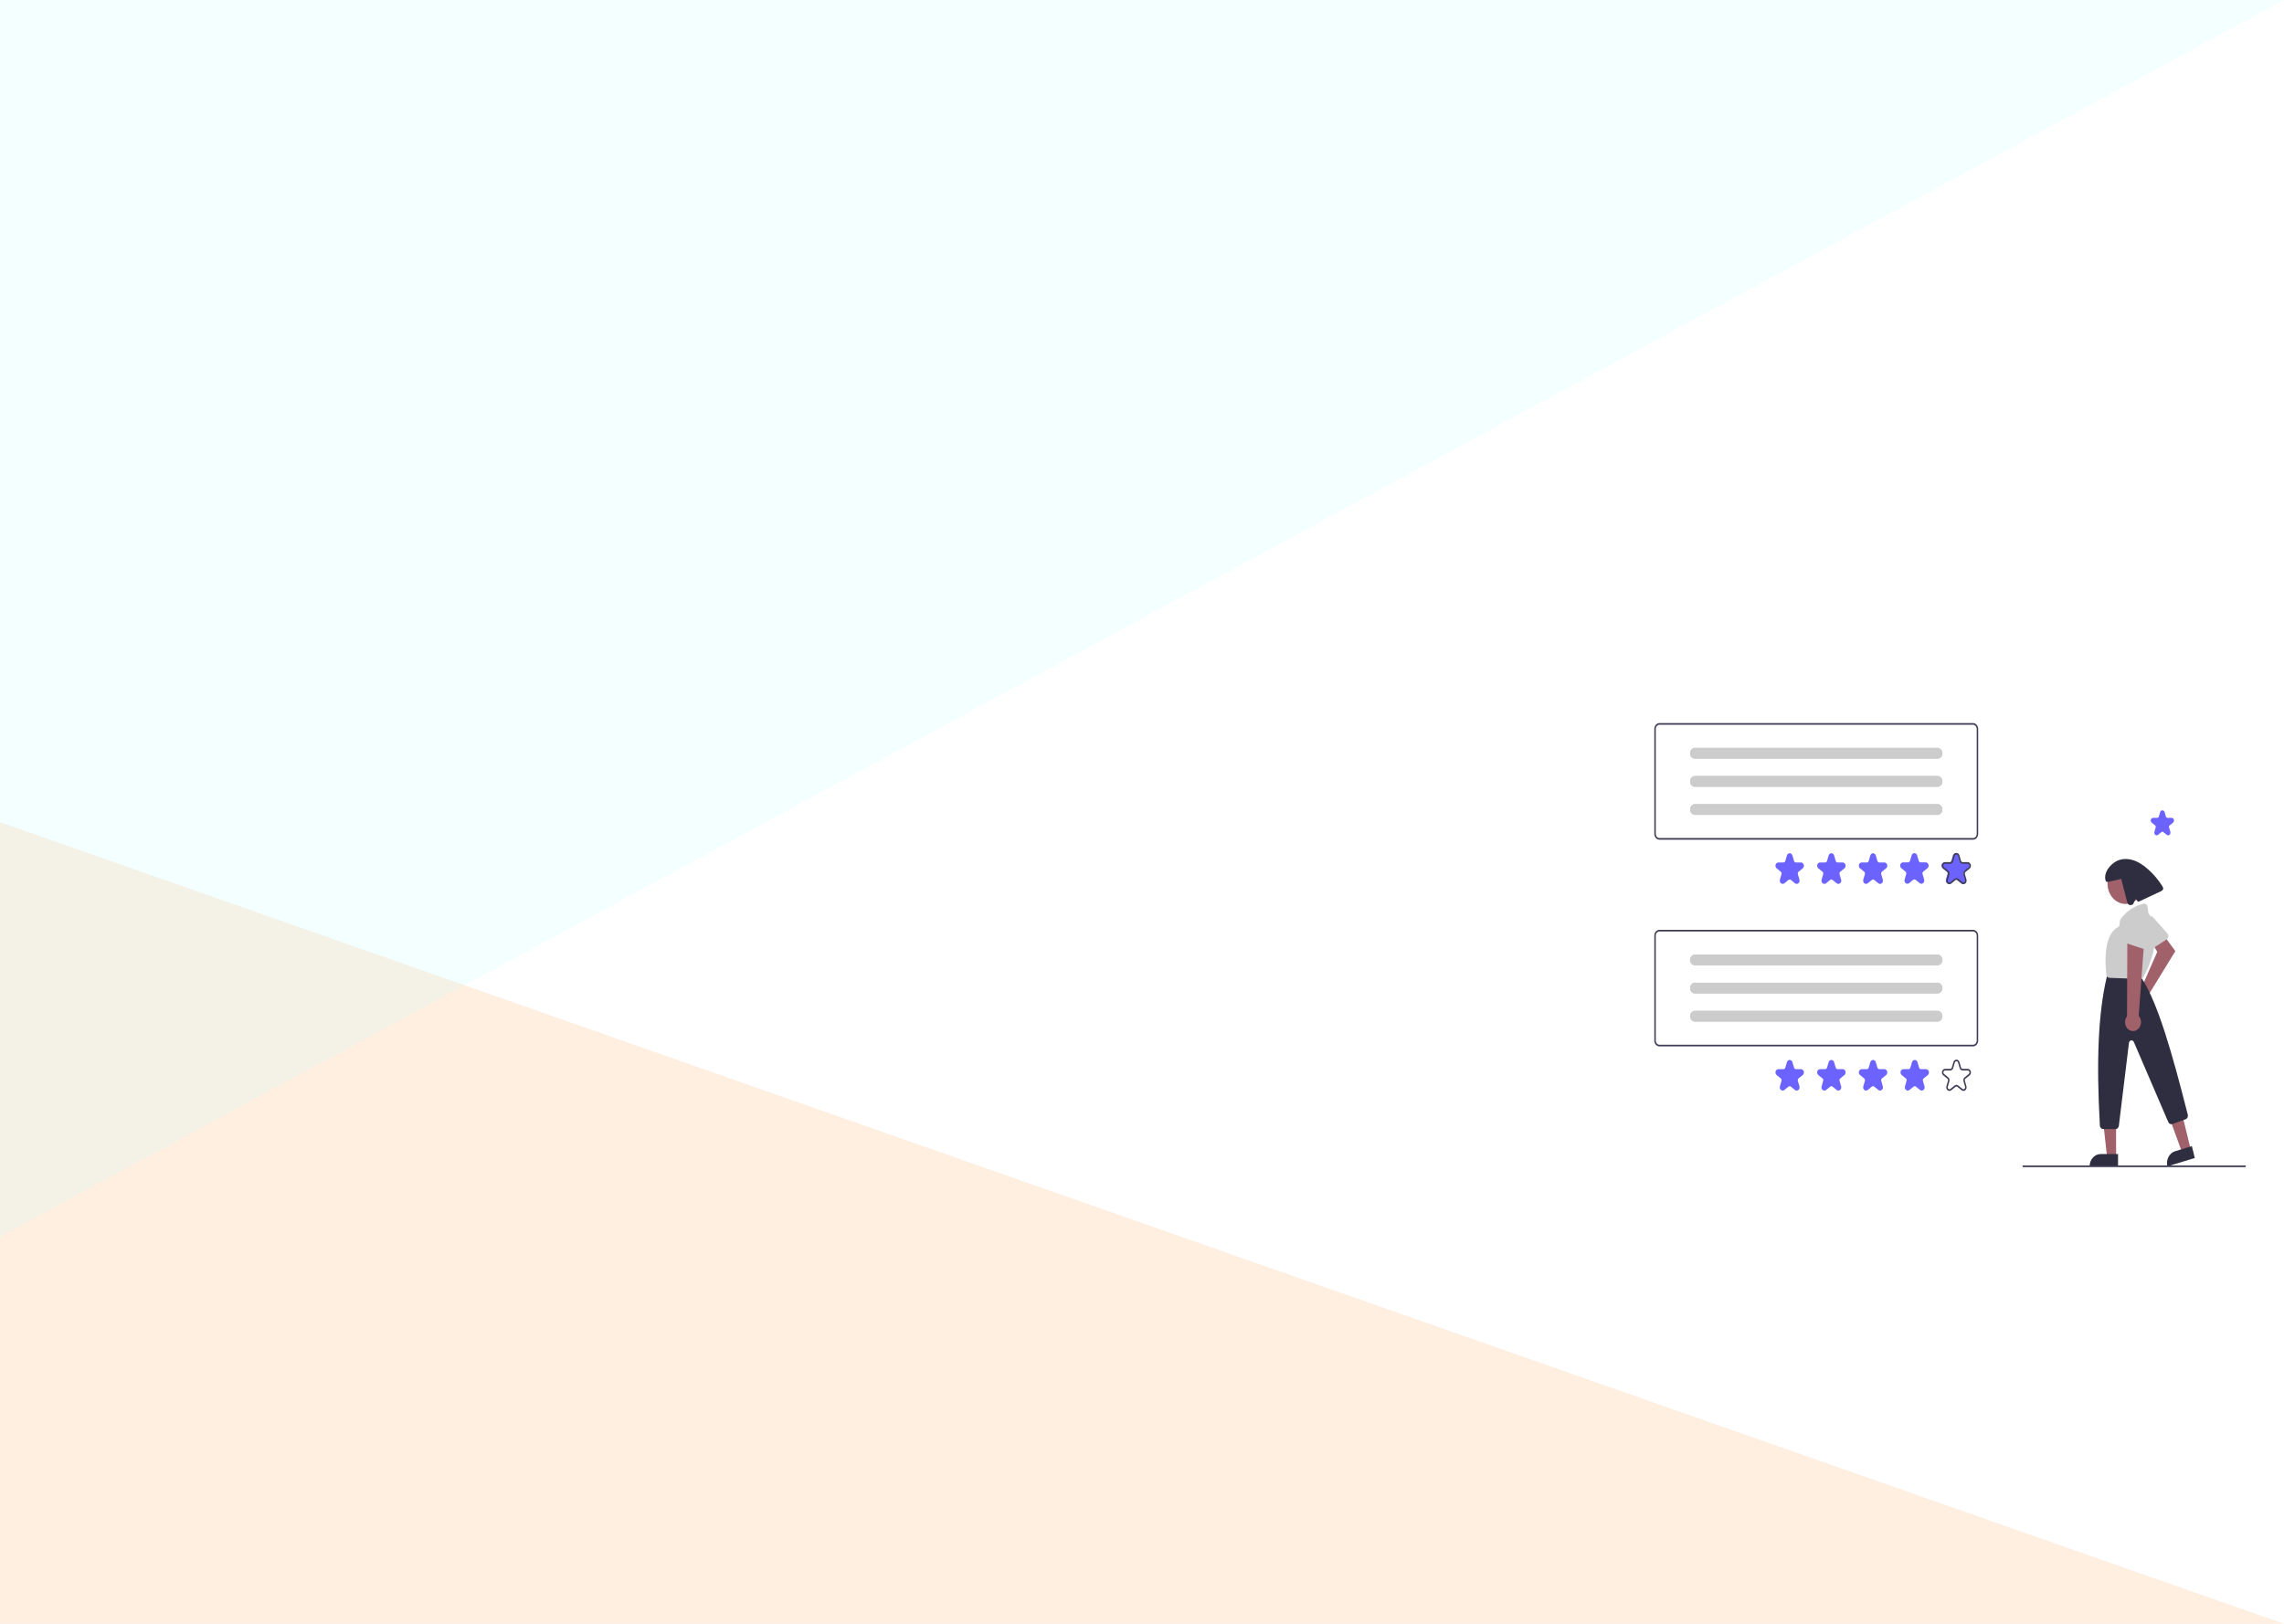 <svg width="1440" height="1024" viewBox="0 0 1440 1024" fill="none" xmlns="http://www.w3.org/2000/svg">
<rect width="1440" height="1024" fill="white"/>
<path d="M0 518.5L1440 1024H0V518.5Z" fill="#FF9642" fill-opacity="0.16"/>
<path d="M0 0H1440L0 780V0Z" fill="#B9FFFC" fill-opacity="0.16"/>
<g clip-path="url(#clip0)">
<path d="M1349.16 623.637C1349.41 623.554 1349.66 623.494 1349.92 623.456L1360.1 600.255L1356.99 595.029L1363.41 588.737L1371.49 599.812L1355.04 626.638C1355.45 627.652 1355.57 628.781 1355.39 629.873C1355.2 630.966 1354.73 631.97 1354.03 632.753C1353.32 633.537 1352.43 634.061 1351.45 634.257C1350.47 634.454 1349.47 634.312 1348.57 633.852C1347.66 633.392 1346.91 632.634 1346.4 631.681C1345.89 630.727 1345.65 629.622 1345.72 628.514C1345.78 627.405 1346.14 626.344 1346.76 625.473C1347.38 624.602 1348.21 623.961 1349.16 623.637V623.637Z" fill="#A0616A"/>
<path d="M1366.55 591.942C1366.41 592.106 1366.25 592.247 1366.08 592.36L1355.65 599.132C1355.4 599.295 1355.13 599.398 1354.84 599.434C1354.55 599.471 1354.26 599.44 1353.98 599.343C1353.71 599.247 1353.45 599.087 1353.23 598.874C1353.01 598.661 1352.84 598.4 1352.71 598.106L1347.64 586.102C1347.43 585.597 1347.38 585.022 1347.51 584.481C1347.65 583.941 1347.95 583.471 1348.36 583.159L1354.82 578.232C1355.22 577.925 1355.71 577.785 1356.2 577.837C1356.68 577.888 1357.14 578.129 1357.48 578.516L1366.51 588.674C1366.89 589.106 1367.11 589.689 1367.12 590.299C1367.13 590.909 1366.92 591.498 1366.55 591.942H1366.55Z" fill="#CCCCCC"/>
<path d="M1381.18 724.888L1375.68 726.567L1367.29 703.574L1375.41 701.096L1381.18 724.888Z" fill="#A0616A"/>
<path d="M1371.32 726.003L1381.93 722.767L1383.75 730.256L1366.46 735.531C1366.22 734.547 1366.16 733.521 1366.27 732.51C1366.39 731.498 1366.68 730.523 1367.13 729.638C1367.58 728.753 1368.18 727.977 1368.9 727.353C1369.62 726.729 1370.44 726.271 1371.32 726.003V726.003Z" fill="#2F2E41"/>
<path d="M1334.14 729.595L1328.44 729.594L1325.73 704.938L1334.14 704.938L1334.14 729.595Z" fill="#A0616A"/>
<path d="M1324.37 727.768H1335.37V735.53H1317.44C1317.44 734.511 1317.62 733.502 1317.97 732.56C1318.32 731.618 1318.83 730.762 1319.47 730.042C1320.12 729.321 1320.88 728.749 1321.72 728.359C1322.56 727.969 1323.46 727.768 1324.37 727.768Z" fill="#2F2E41"/>
<path d="M1340.15 570.047C1346.46 570.047 1351.58 564.314 1351.58 557.241C1351.58 550.168 1346.46 544.434 1340.15 544.434C1333.84 544.434 1328.73 550.168 1328.73 557.241C1328.73 564.314 1333.84 570.047 1340.15 570.047Z" fill="#A0616A"/>
<path d="M1333.79 712.015H1326C1325.47 712.014 1324.96 711.786 1324.57 711.377C1324.18 710.968 1323.95 710.409 1323.91 709.813C1321.59 668.433 1322.95 638.75 1328.19 616.4C1328.21 616.302 1328.24 616.206 1328.27 616.112L1328.69 614.942C1328.84 614.506 1329.11 614.132 1329.46 613.869C1329.8 613.606 1330.21 613.466 1330.63 613.467H1346.66C1346.96 613.467 1347.26 613.54 1347.53 613.682C1347.8 613.823 1348.05 614.029 1348.24 614.287L1350.42 617.134C1350.46 617.189 1350.5 617.246 1350.54 617.305C1360.36 632.648 1369.15 662.644 1379.34 702.962C1379.49 703.548 1379.43 704.177 1379.17 704.714C1378.91 705.252 1378.48 705.655 1377.96 705.839L1369.59 708.843C1369.11 709.013 1368.59 708.983 1368.12 708.76C1367.66 708.537 1367.29 708.135 1367.06 707.627L1345.33 657.098C1345.18 656.745 1344.93 656.456 1344.62 656.274C1344.31 656.092 1343.96 656.027 1343.61 656.088C1343.27 656.15 1342.95 656.334 1342.7 656.614C1342.46 656.894 1342.3 657.255 1342.25 657.644L1335.87 709.986C1335.8 710.547 1335.55 711.062 1335.17 711.434C1334.79 711.807 1334.3 712.013 1333.79 712.015V712.015Z" fill="#2F2E41"/>
<path d="M1349.54 617.342C1349.52 617.342 1349.5 617.341 1349.48 617.341L1330.01 616.652C1329.51 616.636 1329.03 616.419 1328.66 616.041C1328.29 615.662 1328.06 615.147 1328 614.59C1325.53 592.2 1332.3 586.202 1335.32 584.662C1335.58 584.534 1335.79 584.336 1335.96 584.085C1336.12 583.834 1336.23 583.541 1336.26 583.232L1336.52 580.885C1336.56 580.471 1336.71 580.077 1336.93 579.745C1341.67 572.86 1348.15 570.655 1351.59 569.954C1351.86 569.898 1352.15 569.906 1352.43 569.978C1352.7 570.049 1352.96 570.183 1353.19 570.371C1353.42 570.558 1353.61 570.796 1353.76 571.07C1353.9 571.343 1353.99 571.646 1354.03 571.961L1354.42 575.331C1354.46 575.653 1354.57 575.957 1354.75 576.213C1364.64 590.704 1353.62 612.101 1351.32 616.243C1351.13 616.579 1350.87 616.856 1350.56 617.048C1350.25 617.241 1349.9 617.342 1349.54 617.342Z" fill="#CCCCCC"/>
<path d="M1363.2 558.683C1360.65 554.66 1357.6 551.073 1354.13 548.035C1351.24 545.511 1348.04 543.354 1344.49 542.322C1340.95 541.291 1337.04 541.466 1333.81 543.391C1330.58 545.315 1327.24 549.139 1327.22 553.24C1327.22 554.557 1327.52 556.34 1328.67 556.112L1329.01 556.162C1331.8 555.53 1334.59 554.897 1337.38 554.265C1338.57 558.891 1339.76 563.517 1340.95 568.143C1341.2 569.118 1341.54 570.208 1342.36 570.624C1343.14 571.016 1344.04 570.647 1344.83 570.279C1344.96 570.218 1346.07 567.42 1346.07 567.42C1346.1 567.333 1346.14 567.255 1346.21 567.196C1346.27 567.136 1346.35 567.097 1346.43 567.081C1346.51 567.066 1346.59 567.075 1346.67 567.109C1346.75 567.142 1346.82 567.197 1346.87 567.27L1347.53 568.195C1347.66 568.372 1347.83 568.498 1348.03 568.554C1348.22 568.61 1348.43 568.593 1348.61 568.506C1353.17 566.376 1357.72 564.245 1362.27 562.114C1362.9 561.82 1363.6 561.435 1363.79 560.699C1363.96 559.993 1363.58 559.28 1363.2 558.683Z" fill="#2F2E41"/>
<path d="M1415.53 736H1275.54C1275.41 736 1275.29 735.945 1275.21 735.847C1275.12 735.75 1275.07 735.617 1275.07 735.479C1275.07 735.34 1275.12 735.208 1275.21 735.11C1275.29 735.012 1275.41 734.957 1275.54 734.957H1415.53C1415.66 734.957 1415.78 735.012 1415.86 735.11C1415.95 735.208 1416 735.34 1416 735.479C1416 735.617 1415.95 735.75 1415.86 735.847C1415.78 735.945 1415.66 736 1415.53 736Z" fill="#3F3D56"/>
<path d="M1366.92 526.781C1366.61 526.779 1366.3 526.665 1366.04 526.455L1363.93 524.73C1363.75 524.586 1363.54 524.509 1363.32 524.509C1363.1 524.509 1362.89 524.586 1362.72 524.73L1360.6 526.455C1360.34 526.663 1360.04 526.775 1359.72 526.775C1359.4 526.775 1359.1 526.663 1358.84 526.455C1358.59 526.247 1358.4 525.953 1358.3 525.617C1358.2 525.28 1358.2 524.918 1358.3 524.582L1359.11 521.791C1359.17 521.56 1359.18 521.31 1359.11 521.078C1359.04 520.846 1358.91 520.644 1358.73 520.501L1356.62 518.776C1356.36 518.568 1356.17 518.275 1356.07 517.939C1355.98 517.602 1355.98 517.24 1356.07 516.903C1356.17 516.567 1356.36 516.273 1356.62 516.065C1356.87 515.857 1357.18 515.745 1357.49 515.745H1360.11C1360.33 515.746 1360.54 515.669 1360.72 515.526C1360.89 515.382 1361.02 515.18 1361.09 514.948L1361.9 512.158C1362 511.821 1362.19 511.528 1362.44 511.32C1362.7 511.112 1363.01 511 1363.32 511C1363.64 511 1363.94 511.112 1364.2 511.32C1364.45 511.528 1364.64 511.821 1364.74 512.158L1365.55 514.948C1365.62 515.18 1365.75 515.382 1365.92 515.526C1366.1 515.669 1366.31 515.746 1366.53 515.745H1369.15C1369.46 515.745 1369.77 515.857 1370.03 516.065C1370.28 516.273 1370.47 516.567 1370.57 516.903C1370.67 517.24 1370.67 517.602 1370.57 517.939C1370.47 518.275 1370.28 518.568 1370.03 518.776L1367.91 520.501C1367.73 520.644 1367.6 520.846 1367.53 521.078C1367.47 521.31 1367.47 521.56 1367.53 521.791L1368.34 524.582C1368.44 524.918 1368.45 525.281 1368.35 525.619C1368.25 525.956 1368.06 526.249 1367.8 526.455C1367.55 526.665 1367.24 526.779 1366.92 526.781V526.781Z" fill="#6C63FF"/>
<path d="M1347.73 649.167C1348.32 648.697 1348.82 648.085 1349.19 647.375C1349.55 646.666 1349.77 645.875 1349.84 645.059C1349.9 644.243 1349.8 643.422 1349.55 642.653C1349.3 641.884 1348.9 641.186 1348.38 640.609L1352 591.663L1341.23 593.323L1341.03 640.879C1340.22 641.918 1339.78 643.254 1339.79 644.633C1339.8 646.011 1340.27 647.337 1341.09 648.359C1341.92 649.38 1343.05 650.027 1344.27 650.176C1345.5 650.325 1346.72 649.966 1347.73 649.167V649.167Z" fill="#A0616A"/>
<path d="M1352.7 598.711C1352.5 598.711 1352.3 598.678 1352.1 598.614L1340.55 594.804C1340.27 594.712 1340.01 594.557 1339.79 594.348C1339.57 594.139 1339.39 593.881 1339.26 593.59C1339.13 593.299 1339.06 592.981 1339.05 592.657C1339.03 592.332 1339.08 592.009 1339.19 591.706L1343.46 579.32C1343.64 578.797 1343.98 578.363 1344.42 578.098C1344.86 577.833 1345.37 577.754 1345.86 577.875L1353.49 579.736C1353.97 579.852 1354.4 580.151 1354.7 580.582C1355 581.012 1355.16 581.547 1355.14 582.093L1354.79 596.428C1354.77 597.038 1354.55 597.617 1354.16 598.043C1353.77 598.47 1353.24 598.709 1352.7 598.711H1352.7Z" fill="#CCCCCC"/>
<path d="M1243.93 659.873H1046.26C1045.39 659.872 1044.57 659.487 1043.95 658.803C1043.34 658.119 1043 657.191 1043 656.223V590.004C1043 589.036 1043.34 588.108 1043.95 587.424C1044.57 586.74 1045.39 586.355 1046.26 586.354H1243.93C1244.79 586.355 1245.62 586.74 1246.23 587.424C1246.84 588.108 1247.18 589.036 1247.19 590.004V656.223C1247.18 657.191 1246.84 658.119 1246.23 658.803C1245.62 659.487 1244.79 659.872 1243.93 659.873V659.873ZM1046.26 587.397C1045.64 587.397 1045.05 587.672 1044.61 588.161C1044.18 588.65 1043.93 589.312 1043.93 590.004V656.223C1043.93 656.915 1044.18 657.577 1044.61 658.066C1045.05 658.555 1045.64 658.83 1046.26 658.83H1243.93C1244.55 658.83 1245.14 658.555 1245.57 658.066C1246.01 657.577 1246.25 656.915 1246.26 656.223V590.004C1246.25 589.312 1246.01 588.65 1245.57 588.161C1245.14 587.672 1244.55 587.397 1243.93 587.397H1046.26Z" fill="#3F3D56"/>
<path d="M1132.76 687.756C1132.37 687.754 1131.99 687.615 1131.68 687.357L1129.09 685.244C1128.87 685.068 1128.61 684.973 1128.34 684.973C1128.08 684.973 1127.82 685.068 1127.6 685.244L1125.01 687.357C1124.7 687.611 1124.32 687.749 1123.93 687.749C1123.55 687.749 1123.17 687.612 1122.86 687.357C1122.54 687.102 1122.31 686.743 1122.19 686.331C1122.07 685.918 1122.07 685.474 1122.19 685.062L1123.18 681.644C1123.27 681.36 1123.27 681.054 1123.18 680.77C1123.1 680.486 1122.94 680.238 1122.72 680.063L1120.13 677.951C1119.82 677.696 1119.59 677.337 1119.47 676.924C1119.35 676.512 1119.35 676.068 1119.47 675.656C1119.59 675.244 1119.82 674.884 1120.13 674.629C1120.44 674.375 1120.82 674.237 1121.21 674.237H1124.41C1124.68 674.238 1124.94 674.144 1125.15 673.968C1125.37 673.793 1125.53 673.545 1125.61 673.261L1126.6 669.843C1126.72 669.43 1126.96 669.071 1127.27 668.816C1127.58 668.561 1127.96 668.424 1128.34 668.424C1128.73 668.424 1129.11 668.561 1129.42 668.816C1129.73 669.071 1129.97 669.43 1130.09 669.843L1131.08 673.261C1131.16 673.545 1131.32 673.793 1131.53 673.968C1131.75 674.144 1132.01 674.238 1132.28 674.237H1135.48C1135.87 674.237 1136.25 674.375 1136.56 674.629C1136.87 674.884 1137.1 675.244 1137.22 675.656C1137.34 676.068 1137.34 676.512 1137.22 676.924C1137.1 677.337 1136.87 677.696 1136.56 677.951L1133.96 680.063C1133.75 680.238 1133.59 680.486 1133.51 680.77C1133.42 681.054 1133.42 681.36 1133.51 681.644L1134.5 685.062C1134.62 685.474 1134.62 685.92 1134.5 686.333C1134.38 686.746 1134.15 687.105 1133.83 687.357C1133.52 687.615 1133.14 687.754 1132.76 687.756V687.756Z" fill="#6C63FF"/>
<path d="M1159.04 687.756C1158.65 687.754 1158.27 687.615 1157.96 687.357L1155.37 685.244C1155.15 685.068 1154.89 684.973 1154.63 684.973C1154.36 684.973 1154.1 685.068 1153.89 685.244L1151.29 687.357C1150.98 687.611 1150.6 687.749 1150.22 687.749C1149.83 687.749 1149.45 687.612 1149.14 687.357C1148.83 687.102 1148.59 686.743 1148.47 686.331C1148.36 685.918 1148.36 685.474 1148.47 685.062L1149.47 681.644C1149.55 681.36 1149.55 681.054 1149.47 680.77C1149.38 680.486 1149.22 680.238 1149.01 680.063L1146.41 677.951C1146.1 677.696 1145.87 677.337 1145.75 676.924C1145.63 676.512 1145.63 676.068 1145.75 675.656C1145.87 675.244 1146.1 674.884 1146.41 674.629C1146.73 674.375 1147.1 674.237 1147.49 674.237H1150.7C1150.96 674.238 1151.22 674.144 1151.44 673.968C1151.65 673.793 1151.81 673.545 1151.9 673.261L1152.89 669.843C1153.01 669.43 1153.24 669.071 1153.55 668.816C1153.86 668.561 1154.24 668.424 1154.63 668.424C1155.01 668.424 1155.39 668.561 1155.7 668.816C1156.02 669.071 1156.25 669.43 1156.37 669.843L1157.36 673.261C1157.44 673.545 1157.6 673.793 1157.82 673.968C1158.03 674.144 1158.29 674.238 1158.56 674.237H1161.76C1162.15 674.237 1162.53 674.375 1162.84 674.629C1163.15 674.884 1163.39 675.244 1163.51 675.656C1163.63 676.068 1163.63 676.512 1163.51 676.924C1163.39 677.337 1163.15 677.696 1162.84 677.951L1160.25 680.063C1160.03 680.238 1159.87 680.486 1159.79 680.77C1159.71 681.054 1159.71 681.36 1159.79 681.644L1160.78 685.062C1160.9 685.474 1160.91 685.92 1160.79 686.333C1160.67 686.746 1160.43 687.105 1160.11 687.357C1159.8 687.615 1159.43 687.754 1159.04 687.756V687.756Z" fill="#6C63FF"/>
<path d="M1185.32 687.756C1184.93 687.754 1184.56 687.615 1184.25 687.357L1181.65 685.244C1181.44 685.068 1181.18 684.974 1180.91 684.974C1180.64 684.974 1180.38 685.068 1180.17 685.244L1177.58 687.357C1177.26 687.611 1176.89 687.749 1176.5 687.749C1176.11 687.749 1175.74 687.612 1175.42 687.357C1175.11 687.102 1174.88 686.743 1174.76 686.331C1174.64 685.918 1174.64 685.474 1174.76 685.062L1175.75 681.644C1175.83 681.36 1175.83 681.054 1175.75 680.77C1175.67 680.486 1175.51 680.238 1175.29 680.063L1172.7 677.951C1172.38 677.696 1172.15 677.337 1172.03 676.924C1171.91 676.512 1171.91 676.068 1172.03 675.656C1172.15 675.244 1172.38 674.884 1172.7 674.629C1173.01 674.375 1173.39 674.237 1173.77 674.237H1176.98C1177.25 674.238 1177.5 674.144 1177.72 673.968C1177.94 673.793 1178.1 673.545 1178.18 673.261L1179.17 669.843C1179.29 669.43 1179.52 669.071 1179.83 668.816C1180.15 668.561 1180.52 668.424 1180.91 668.424C1181.3 668.424 1181.67 668.561 1181.99 668.816C1182.3 669.071 1182.53 669.43 1182.65 669.843L1183.64 673.261C1183.72 673.545 1183.88 673.793 1184.1 673.968C1184.32 674.144 1184.58 674.238 1184.84 674.237H1188.05C1188.43 674.237 1188.81 674.375 1189.12 674.629C1189.44 674.884 1189.67 675.244 1189.79 675.656C1189.91 676.068 1189.91 676.512 1189.79 676.924C1189.67 677.337 1189.44 677.696 1189.12 677.951L1186.53 680.063C1186.31 680.238 1186.15 680.486 1186.07 680.77C1185.99 681.054 1185.99 681.36 1186.07 681.644L1187.06 685.062C1187.19 685.474 1187.19 685.919 1187.07 686.333C1186.95 686.746 1186.71 687.105 1186.4 687.357C1186.09 687.615 1185.71 687.754 1185.32 687.756V687.756Z" fill="#6C63FF"/>
<path d="M1211.6 687.756C1211.22 687.754 1210.84 687.615 1210.53 687.357L1207.93 685.244C1207.72 685.068 1207.46 684.973 1207.19 684.973C1206.93 684.973 1206.67 685.068 1206.45 685.244L1203.86 687.357C1203.55 687.611 1203.17 687.749 1202.78 687.749C1202.4 687.749 1202.02 687.612 1201.71 687.357C1201.39 687.102 1201.16 686.743 1201.04 686.331C1200.92 685.918 1200.92 685.474 1201.04 685.062L1202.03 681.644C1202.11 681.36 1202.11 681.054 1202.03 680.77C1201.95 680.486 1201.79 680.238 1201.57 680.063L1198.98 677.951C1198.67 677.696 1198.43 677.336 1198.31 676.924C1198.19 676.512 1198.19 676.068 1198.31 675.656C1198.43 675.243 1198.67 674.884 1198.98 674.629C1199.29 674.375 1199.67 674.237 1200.06 674.237H1203.26C1203.53 674.238 1203.79 674.144 1204 673.968C1204.22 673.793 1204.38 673.545 1204.46 673.261L1205.45 669.843C1205.57 669.43 1205.8 669.071 1206.12 668.816C1206.43 668.561 1206.81 668.424 1207.19 668.424C1207.58 668.424 1207.96 668.561 1208.27 668.816C1208.58 669.071 1208.82 669.43 1208.93 669.843L1209.93 673.261C1210.01 673.545 1210.17 673.793 1210.38 673.968C1210.6 674.144 1210.86 674.238 1211.12 674.237H1214.33C1214.72 674.237 1215.09 674.375 1215.41 674.629C1215.72 674.884 1215.95 675.243 1216.07 675.656C1216.19 676.068 1216.19 676.512 1216.07 676.924C1215.95 677.336 1215.72 677.696 1215.41 677.951L1212.81 680.063C1212.6 680.238 1212.44 680.486 1212.35 680.77C1212.27 681.054 1212.27 681.36 1212.36 681.644L1213.35 685.062C1213.47 685.474 1213.47 685.919 1213.35 686.333C1213.23 686.746 1213 687.105 1212.68 687.357C1212.37 687.614 1211.99 687.754 1211.6 687.756V687.756Z" fill="#6C63FF"/>
<path d="M1229.06 687.959C1228.64 687.957 1228.23 687.803 1227.88 687.52C1227.54 687.244 1227.28 686.85 1227.15 686.395C1227.01 685.941 1227.02 685.452 1227.15 684.999L1228.14 681.581C1228.21 681.338 1228.21 681.076 1228.14 680.832C1228.07 680.589 1227.94 680.377 1227.75 680.227L1225.16 678.114C1224.81 677.834 1224.56 677.44 1224.43 676.987C1224.29 676.534 1224.29 676.046 1224.43 675.593C1224.56 675.14 1224.81 674.746 1225.16 674.466C1225.5 674.186 1225.91 674.035 1226.34 674.035H1229.54C1229.77 674.036 1230 673.955 1230.18 673.805C1230.37 673.654 1230.5 673.442 1230.57 673.198L1231.56 669.78C1231.69 669.327 1231.95 668.933 1232.29 668.653C1232.64 668.373 1233.05 668.222 1233.48 668.222C1233.9 668.222 1234.31 668.373 1234.66 668.653C1235 668.933 1235.26 669.327 1235.39 669.78L1236.38 673.198C1236.45 673.442 1236.59 673.654 1236.77 673.805C1236.96 673.955 1237.18 674.036 1237.41 674.035H1240.61C1241.04 674.035 1241.45 674.186 1241.8 674.466C1242.14 674.746 1242.39 675.14 1242.53 675.593C1242.66 676.046 1242.66 676.534 1242.53 676.987C1242.39 677.44 1242.14 677.834 1241.8 678.114L1239.2 680.227C1239.02 680.377 1238.88 680.589 1238.81 680.832C1238.74 681.076 1238.74 681.338 1238.81 681.581L1239.8 684.999C1239.93 685.452 1239.93 685.94 1239.8 686.393C1239.67 686.846 1239.41 687.24 1239.07 687.52C1238.73 687.8 1238.31 687.951 1237.89 687.951C1237.46 687.951 1237.05 687.8 1236.7 687.52L1234.11 685.408C1233.93 685.257 1233.7 685.176 1233.48 685.176C1233.25 685.176 1233.03 685.257 1232.84 685.408L1230.25 687.52C1229.9 687.803 1229.49 687.957 1229.06 687.959V687.959ZM1233.48 684.132C1233.9 684.132 1234.31 684.283 1234.66 684.564L1237.25 686.676C1237.44 686.827 1237.66 686.908 1237.89 686.908C1238.12 686.908 1238.34 686.827 1238.52 686.677C1238.71 686.526 1238.84 686.314 1238.92 686.071C1238.99 685.827 1238.99 685.565 1238.92 685.322L1237.92 681.904C1237.79 681.451 1237.79 680.963 1237.92 680.51C1238.05 680.057 1238.31 679.662 1238.66 679.383L1241.25 677.27C1241.43 677.12 1241.57 676.908 1241.64 676.664C1241.71 676.421 1241.71 676.159 1241.64 675.916C1241.57 675.672 1241.43 675.46 1241.25 675.31C1241.06 675.159 1240.84 675.078 1240.61 675.078H1237.41C1236.98 675.079 1236.57 674.929 1236.22 674.649C1235.88 674.369 1235.63 673.974 1235.49 673.52L1234.5 670.102C1234.43 669.859 1234.3 669.647 1234.11 669.496C1233.93 669.346 1233.7 669.265 1233.48 669.265C1233.25 669.265 1233.03 669.346 1232.84 669.496C1232.66 669.647 1232.52 669.859 1232.45 670.102L1231.46 673.52C1231.33 673.974 1231.07 674.369 1230.73 674.649C1230.38 674.929 1229.97 675.079 1229.54 675.078H1226.34C1226.11 675.078 1225.89 675.159 1225.7 675.31C1225.52 675.46 1225.38 675.672 1225.31 675.915C1225.24 676.159 1225.24 676.421 1225.31 676.664C1225.38 676.908 1225.52 677.12 1225.7 677.27L1228.3 679.383C1228.64 679.662 1228.9 680.057 1229.03 680.51C1229.16 680.963 1229.16 681.451 1229.03 681.904L1228.04 685.322C1227.97 685.565 1227.97 685.827 1228.04 686.071C1228.11 686.314 1228.24 686.526 1228.43 686.677C1228.61 686.827 1228.84 686.908 1229.06 686.908C1229.29 686.908 1229.52 686.827 1229.7 686.676L1232.29 684.564C1232.64 684.284 1233.05 684.132 1233.48 684.132V684.132Z" fill="#3F3D56"/>
<path d="M1068.58 601.996C1067.78 601.996 1067.01 602.353 1066.44 602.989C1065.88 603.625 1065.56 604.487 1065.56 605.386C1065.56 606.284 1065.88 607.146 1066.44 607.782C1067.01 608.418 1067.78 608.775 1068.58 608.775H1221.6C1222.41 608.775 1223.17 608.418 1223.74 607.782C1224.31 607.146 1224.63 606.284 1224.63 605.386C1224.63 604.487 1224.31 603.625 1223.74 602.989C1223.17 602.353 1222.41 601.996 1221.6 601.996H1068.58Z" fill="#CCCCCC"/>
<path d="M1068.58 619.724C1067.78 619.724 1067.01 620.081 1066.44 620.717C1065.88 621.353 1065.56 622.215 1065.56 623.114C1065.56 624.012 1065.88 624.875 1066.44 625.51C1067.01 626.146 1067.78 626.503 1068.58 626.503H1221.6C1222.41 626.503 1223.17 626.146 1223.74 625.51C1224.31 624.875 1224.63 624.012 1224.63 623.114C1224.63 622.215 1224.31 621.353 1223.74 620.717C1223.17 620.081 1222.41 619.724 1221.6 619.724H1068.58Z" fill="#CCCCCC"/>
<path d="M1068.58 637.453C1067.78 637.453 1067.01 637.81 1066.44 638.445C1065.88 639.081 1065.56 639.943 1065.56 640.842C1065.56 641.741 1065.88 642.603 1066.44 643.238C1067.01 643.874 1067.78 644.231 1068.58 644.231H1221.6C1222.41 644.231 1223.17 643.874 1223.74 643.238C1224.31 642.603 1224.63 641.741 1224.63 640.842C1224.63 639.943 1224.31 639.081 1223.74 638.445C1223.17 637.81 1222.41 637.453 1221.6 637.453H1068.58Z" fill="#CCCCCC"/>
<path d="M1068.58 601.996C1067.78 601.996 1067.01 602.353 1066.44 602.989C1065.88 603.625 1065.56 604.487 1065.56 605.386C1065.56 606.284 1065.88 607.146 1066.44 607.782C1067.01 608.418 1067.78 608.775 1068.58 608.775H1221.6C1222.41 608.775 1223.17 608.418 1223.74 607.782C1224.31 607.146 1224.63 606.284 1224.63 605.386C1224.63 604.487 1224.31 603.625 1223.74 602.989C1223.17 602.353 1222.41 601.996 1221.6 601.996H1068.58Z" fill="#CCCCCC"/>
<path d="M1068.58 619.724C1067.78 619.724 1067.01 620.081 1066.44 620.717C1065.88 621.353 1065.56 622.215 1065.56 623.114C1065.56 624.012 1065.88 624.875 1066.44 625.51C1067.01 626.146 1067.78 626.503 1068.58 626.503H1221.6C1222.41 626.503 1223.17 626.146 1223.74 625.51C1224.31 624.875 1224.63 624.012 1224.63 623.114C1224.63 622.215 1224.31 621.353 1223.74 620.717C1223.17 620.081 1222.41 619.724 1221.6 619.724H1068.58Z" fill="#CCCCCC"/>
<path d="M1068.58 637.453C1067.78 637.453 1067.01 637.81 1066.44 638.445C1065.88 639.081 1065.56 639.943 1065.56 640.842C1065.56 641.741 1065.88 642.603 1066.44 643.238C1067.01 643.874 1067.78 644.231 1068.58 644.231H1221.6C1222.41 644.231 1223.17 643.874 1223.74 643.238C1224.31 642.603 1224.63 641.741 1224.63 640.842C1224.63 639.943 1224.31 639.081 1223.74 638.445C1223.17 637.81 1222.41 637.453 1221.6 637.453H1068.58Z" fill="#CCCCCC"/>
<path d="M1243.93 529.52H1046.26C1045.39 529.518 1044.57 529.134 1043.95 528.449C1043.34 527.765 1043 526.837 1043 525.87V459.65C1043 458.682 1043.34 457.754 1043.95 457.07C1044.57 456.386 1045.39 456.001 1046.26 456H1243.93C1244.79 456.001 1245.62 456.386 1246.23 457.07C1246.84 457.754 1247.18 458.682 1247.19 459.65V525.87C1247.18 526.837 1246.84 527.765 1246.23 528.449C1245.62 529.134 1244.79 529.518 1243.93 529.52ZM1046.26 457.043C1045.64 457.044 1045.05 457.319 1044.61 457.807C1044.18 458.296 1043.93 458.959 1043.93 459.65V525.87C1043.93 526.561 1044.18 527.224 1044.61 527.712C1045.05 528.201 1045.64 528.476 1046.26 528.477H1243.93C1244.55 528.476 1245.14 528.201 1245.57 527.712C1246.01 527.224 1246.25 526.561 1246.26 525.87V459.65C1246.25 458.959 1246.01 458.296 1245.57 457.807C1245.14 457.319 1244.55 457.044 1243.93 457.043H1046.26Z" fill="#3F3D56"/>
<path d="M1132.76 557.402C1132.37 557.401 1131.99 557.261 1131.68 557.003L1129.09 554.89C1128.87 554.714 1128.61 554.619 1128.34 554.619C1128.08 554.619 1127.82 554.714 1127.6 554.89L1125.01 557.003C1124.7 557.258 1124.32 557.395 1123.93 557.395C1123.55 557.395 1123.17 557.258 1122.86 557.003C1122.54 556.748 1122.31 556.389 1122.19 555.977C1122.07 555.565 1122.07 555.121 1122.19 554.708L1123.18 551.29C1123.27 551.006 1123.27 550.7 1123.18 550.416C1123.1 550.132 1122.94 549.884 1122.72 549.709L1120.13 547.597C1119.82 547.342 1119.59 546.983 1119.47 546.571C1119.35 546.158 1119.35 545.714 1119.47 545.302C1119.59 544.89 1119.82 544.53 1120.13 544.276C1120.44 544.021 1120.82 543.884 1121.21 543.884H1124.41C1124.68 543.884 1124.94 543.79 1125.15 543.614C1125.37 543.439 1125.53 543.191 1125.61 542.907L1126.6 539.489C1126.72 539.077 1126.96 538.717 1127.27 538.462C1127.58 538.208 1127.96 538.07 1128.34 538.07C1128.73 538.07 1129.11 538.208 1129.42 538.462C1129.73 538.717 1129.97 539.077 1130.09 539.489L1131.08 542.907C1131.16 543.191 1131.32 543.439 1131.53 543.614C1131.75 543.79 1132.01 543.884 1132.28 543.884H1135.48C1135.87 543.884 1136.25 544.021 1136.56 544.276C1136.87 544.531 1137.1 544.89 1137.22 545.302C1137.34 545.714 1137.34 546.158 1137.22 546.571C1137.1 546.983 1136.87 547.342 1136.56 547.597L1133.96 549.709C1133.75 549.884 1133.59 550.132 1133.51 550.416C1133.42 550.7 1133.42 551.006 1133.51 551.29L1134.5 554.708C1134.62 555.12 1134.62 555.566 1134.5 555.979C1134.38 556.392 1134.15 556.751 1133.83 557.003C1133.52 557.261 1133.14 557.401 1132.76 557.402Z" fill="#6C63FF"/>
<path d="M1159.04 557.402C1158.65 557.401 1158.27 557.261 1157.96 557.003L1155.37 554.89C1155.15 554.714 1154.89 554.619 1154.63 554.619C1154.36 554.619 1154.1 554.714 1153.89 554.89L1151.29 557.003C1150.98 557.258 1150.6 557.395 1150.22 557.395C1149.83 557.395 1149.45 557.258 1149.14 557.003C1148.83 556.748 1148.59 556.389 1148.47 555.977C1148.36 555.565 1148.36 555.121 1148.47 554.708L1149.47 551.29C1149.55 551.006 1149.55 550.7 1149.47 550.416C1149.38 550.132 1149.22 549.884 1149.01 549.709L1146.41 547.597C1146.1 547.342 1145.87 546.983 1145.75 546.571C1145.63 546.158 1145.63 545.714 1145.75 545.302C1145.87 544.89 1146.1 544.53 1146.41 544.276C1146.73 544.021 1147.1 543.884 1147.49 543.884H1150.7C1150.96 543.884 1151.22 543.79 1151.44 543.614C1151.65 543.439 1151.81 543.191 1151.9 542.907L1152.89 539.489C1153.01 539.077 1153.24 538.717 1153.55 538.462C1153.86 538.208 1154.24 538.07 1154.63 538.07C1155.01 538.07 1155.39 538.208 1155.7 538.462C1156.02 538.717 1156.25 539.077 1156.37 539.489L1157.36 542.907C1157.44 543.191 1157.6 543.439 1157.82 543.614C1158.03 543.79 1158.29 543.884 1158.56 543.884H1161.76C1162.15 543.884 1162.53 544.021 1162.84 544.276C1163.15 544.53 1163.39 544.89 1163.51 545.302C1163.63 545.714 1163.63 546.158 1163.51 546.571C1163.39 546.983 1163.15 547.342 1162.84 547.597L1160.25 549.709C1160.03 549.884 1159.87 550.132 1159.79 550.416C1159.71 550.7 1159.71 551.006 1159.79 551.29L1160.78 554.708C1160.9 555.12 1160.91 555.566 1160.79 555.979C1160.67 556.392 1160.43 556.751 1160.11 557.003C1159.8 557.261 1159.43 557.401 1159.04 557.402V557.402Z" fill="#6C63FF"/>
<path d="M1185.32 557.402C1184.93 557.401 1184.56 557.261 1184.25 557.003L1181.65 554.89C1181.44 554.715 1181.18 554.62 1180.91 554.62C1180.64 554.62 1180.38 554.715 1180.17 554.89L1177.58 557.003C1177.26 557.258 1176.89 557.395 1176.5 557.395C1176.11 557.395 1175.74 557.258 1175.42 557.003C1175.11 556.748 1174.88 556.389 1174.76 555.977C1174.64 555.565 1174.64 555.121 1174.76 554.708L1175.75 551.29C1175.83 551.006 1175.83 550.7 1175.75 550.416C1175.67 550.132 1175.51 549.884 1175.29 549.709L1172.7 547.597C1172.38 547.342 1172.15 546.983 1172.03 546.571C1171.91 546.158 1171.91 545.714 1172.03 545.302C1172.15 544.89 1172.38 544.53 1172.7 544.276C1173.01 544.021 1173.39 543.884 1173.77 543.884H1176.98C1177.25 543.884 1177.5 543.79 1177.72 543.614C1177.94 543.439 1178.1 543.191 1178.18 542.907L1179.17 539.489C1179.29 539.077 1179.52 538.717 1179.83 538.462C1180.15 538.208 1180.52 538.07 1180.91 538.07C1181.3 538.07 1181.67 538.208 1181.99 538.462C1182.3 538.717 1182.53 539.077 1182.65 539.489L1183.64 542.907C1183.72 543.191 1183.88 543.439 1184.1 543.614C1184.32 543.79 1184.58 543.884 1184.84 543.884H1188.05C1188.43 543.884 1188.81 544.021 1189.12 544.276C1189.44 544.53 1189.67 544.89 1189.79 545.302C1189.91 545.714 1189.91 546.158 1189.79 546.571C1189.67 546.983 1189.44 547.342 1189.12 547.597L1186.53 549.709C1186.31 549.884 1186.15 550.132 1186.07 550.416C1185.99 550.7 1185.99 551.006 1186.07 551.29L1187.06 554.708C1187.19 555.12 1187.19 555.566 1187.07 555.979C1186.95 556.392 1186.71 556.751 1186.4 557.003C1186.09 557.261 1185.71 557.401 1185.32 557.402V557.402Z" fill="#6C63FF"/>
<path d="M1211.38 557.332C1210.99 557.33 1210.62 557.19 1210.3 556.933L1207.71 554.82C1207.49 554.644 1207.23 554.55 1206.97 554.55C1206.7 554.55 1206.44 554.644 1206.23 554.82L1203.63 556.933C1203.32 557.187 1202.94 557.325 1202.56 557.325C1202.17 557.325 1201.79 557.187 1201.48 556.933C1201.17 556.678 1200.94 556.319 1200.82 555.907C1200.7 555.494 1200.7 555.05 1200.82 554.638L1201.81 551.22C1201.89 550.936 1201.89 550.63 1201.81 550.346C1201.72 550.062 1201.56 549.814 1201.35 549.639L1198.75 547.527C1198.44 547.272 1198.21 546.912 1198.09 546.5C1197.97 546.088 1197.97 545.644 1198.09 545.232C1198.21 544.819 1198.44 544.46 1198.75 544.205C1199.07 543.951 1199.44 543.813 1199.83 543.813H1203.04C1203.3 543.814 1203.56 543.72 1203.78 543.544C1203.99 543.369 1204.15 543.121 1204.24 542.837L1205.23 539.418C1205.35 539.006 1205.58 538.647 1205.89 538.392C1206.2 538.137 1206.58 538 1206.97 538C1207.35 538 1207.73 538.137 1208.04 538.392C1208.36 538.647 1208.59 539.006 1208.71 539.418L1209.7 542.837C1209.78 543.121 1209.94 543.369 1210.16 543.544C1210.37 543.72 1210.63 543.814 1210.9 543.813H1214.11C1214.49 543.813 1214.87 543.951 1215.18 544.205C1215.49 544.46 1215.73 544.819 1215.85 545.232C1215.97 545.644 1215.97 546.088 1215.85 546.5C1215.73 546.912 1215.49 547.272 1215.18 547.527L1212.59 549.639C1212.37 549.814 1212.21 550.062 1212.13 550.346C1212.05 550.63 1212.05 550.936 1212.13 551.22L1213.12 554.638C1213.24 555.05 1213.25 555.495 1213.13 555.909C1213.01 556.322 1212.77 556.681 1212.46 556.933C1212.14 557.19 1211.77 557.33 1211.38 557.332V557.332Z" fill="#6C63FF"/>
<path d="M1237.38 557.332C1236.99 557.33 1236.62 557.19 1236.3 556.933L1233.71 554.82C1233.49 554.644 1233.23 554.55 1232.97 554.55C1232.7 554.55 1232.44 554.644 1232.23 554.82L1229.63 556.933C1229.32 557.187 1228.94 557.325 1228.56 557.325C1228.17 557.325 1227.79 557.187 1227.48 556.933C1227.17 556.678 1226.94 556.319 1226.82 555.907C1226.7 555.494 1226.7 555.05 1226.82 554.638L1227.81 551.22C1227.89 550.936 1227.89 550.63 1227.81 550.346C1227.72 550.062 1227.56 549.814 1227.35 549.639L1224.75 547.527C1224.44 547.272 1224.21 546.912 1224.09 546.5C1223.97 546.088 1223.97 545.644 1224.09 545.232C1224.21 544.819 1224.44 544.46 1224.75 544.205C1225.07 543.951 1225.44 543.813 1225.83 543.813H1229.04C1229.3 543.814 1229.56 543.72 1229.78 543.544C1229.99 543.369 1230.15 543.121 1230.24 542.837L1231.23 539.418C1231.35 539.006 1231.58 538.647 1231.89 538.392C1232.2 538.137 1232.58 538 1232.97 538C1233.35 538 1233.73 538.137 1234.04 538.392C1234.36 538.647 1234.59 539.006 1234.71 539.418L1235.7 542.837C1235.78 543.121 1235.94 543.369 1236.16 543.544C1236.37 543.72 1236.63 543.814 1236.9 543.813H1240.11C1240.49 543.813 1240.87 543.951 1241.18 544.205C1241.49 544.46 1241.73 544.819 1241.85 545.232C1241.97 545.644 1241.97 546.088 1241.85 546.5C1241.73 546.912 1241.49 547.272 1241.18 547.527L1238.59 549.639C1238.37 549.814 1238.21 550.062 1238.13 550.346C1238.05 550.63 1238.05 550.936 1238.13 551.22L1239.12 554.638C1239.24 555.05 1239.25 555.495 1239.13 555.909C1239.01 556.322 1238.77 556.681 1238.46 556.933C1238.14 557.19 1237.77 557.33 1237.38 557.332V557.332Z" fill="#6C63FF"/>
<path d="M1229.06 557.605C1228.64 557.603 1228.23 557.449 1227.88 557.166C1227.54 556.89 1227.28 556.496 1227.15 556.042C1227.01 555.587 1227.02 555.098 1227.15 554.645L1228.14 551.227C1228.21 550.984 1228.21 550.722 1228.14 550.478C1228.07 550.235 1227.94 550.023 1227.75 549.873L1225.16 547.76C1224.81 547.48 1224.56 547.086 1224.43 546.633C1224.29 546.18 1224.29 545.692 1224.43 545.239C1224.56 544.786 1224.81 544.392 1225.16 544.112C1225.5 543.832 1225.91 543.681 1226.34 543.681H1229.54C1229.77 543.682 1230 543.601 1230.18 543.451C1230.37 543.3 1230.5 543.088 1230.57 542.844L1231.56 539.426C1231.69 538.973 1231.95 538.579 1232.29 538.299C1232.64 538.019 1233.05 537.868 1233.48 537.868C1233.9 537.868 1234.31 538.019 1234.66 538.299C1235 538.579 1235.26 538.973 1235.39 539.426L1236.38 542.844C1236.45 543.088 1236.59 543.3 1236.77 543.451C1236.96 543.601 1237.18 543.682 1237.41 543.681H1240.61C1241.04 543.681 1241.45 543.832 1241.8 544.112C1242.14 544.392 1242.39 544.787 1242.53 545.239C1242.66 545.692 1242.66 546.18 1242.53 546.633C1242.39 547.086 1242.14 547.48 1241.8 547.76L1239.2 549.873C1239.02 550.023 1238.88 550.235 1238.81 550.478C1238.74 550.722 1238.74 550.984 1238.81 551.227L1239.8 554.645C1239.93 555.098 1239.93 555.586 1239.8 556.039C1239.67 556.492 1239.41 556.886 1239.07 557.166C1238.73 557.446 1238.31 557.597 1237.89 557.597C1237.46 557.597 1237.05 557.446 1236.7 557.166L1234.11 555.054C1233.93 554.903 1233.7 554.822 1233.48 554.822C1233.25 554.822 1233.03 554.903 1232.84 555.054L1230.25 557.166C1229.9 557.449 1229.49 557.603 1229.06 557.605V557.605ZM1233.48 553.778C1233.9 553.778 1234.31 553.93 1234.66 554.21L1237.25 556.322C1237.44 556.473 1237.66 556.554 1237.89 556.554C1238.12 556.554 1238.34 556.473 1238.52 556.323C1238.71 556.172 1238.84 555.96 1238.92 555.717C1238.99 555.473 1238.99 555.211 1238.92 554.968L1237.92 551.55C1237.79 551.097 1237.79 550.609 1237.92 550.156C1238.05 549.703 1238.31 549.308 1238.66 549.029L1241.25 546.916C1241.43 546.766 1241.57 546.554 1241.64 546.31C1241.71 546.067 1241.71 545.805 1241.64 545.562C1241.57 545.318 1241.43 545.106 1241.25 544.956C1241.06 544.805 1240.84 544.724 1240.61 544.724H1237.41C1236.98 544.725 1236.57 544.575 1236.22 544.295C1235.88 544.015 1235.63 543.62 1235.49 543.166L1234.5 539.748C1234.43 539.505 1234.3 539.293 1234.11 539.142C1233.93 538.992 1233.7 538.911 1233.48 538.911C1233.25 538.911 1233.03 538.992 1232.84 539.142C1232.66 539.293 1232.52 539.505 1232.45 539.748L1231.46 543.166C1231.33 543.62 1231.07 544.015 1230.73 544.295C1230.38 544.575 1229.97 544.725 1229.54 544.724H1226.34C1226.11 544.724 1225.89 544.805 1225.7 544.956C1225.52 545.106 1225.38 545.318 1225.31 545.562C1225.24 545.805 1225.24 546.067 1225.31 546.31C1225.38 546.554 1225.52 546.766 1225.7 546.916L1228.3 549.029C1228.64 549.308 1228.9 549.703 1229.03 550.156C1229.16 550.609 1229.16 551.097 1229.03 551.55L1228.04 554.968C1227.97 555.211 1227.97 555.473 1228.04 555.717C1228.11 555.96 1228.24 556.172 1228.43 556.323C1228.61 556.473 1228.84 556.554 1229.06 556.554C1229.29 556.554 1229.52 556.473 1229.7 556.322L1232.29 554.21C1232.64 553.93 1233.05 553.778 1233.48 553.778V553.778Z" fill="#3F3D56"/>
<path d="M1068.58 471.643C1067.78 471.643 1067.01 472 1066.44 472.635C1065.88 473.271 1065.56 474.133 1065.56 475.032C1065.56 475.931 1065.88 476.793 1066.44 477.428C1067.01 478.064 1067.78 478.421 1068.58 478.421H1221.6C1222.41 478.421 1223.17 478.064 1223.74 477.428C1224.31 476.793 1224.63 475.931 1224.63 475.032C1224.63 474.133 1224.31 473.271 1223.74 472.635C1223.17 472 1222.41 471.643 1221.6 471.643H1068.58Z" fill="#CCCCCC"/>
<path d="M1068.58 489.371C1067.78 489.371 1067.01 489.728 1066.44 490.363C1065.88 490.999 1065.56 491.861 1065.56 492.76C1065.56 493.659 1065.88 494.521 1066.44 495.156C1067.01 495.792 1067.78 496.149 1068.58 496.149H1221.6C1222.41 496.149 1223.17 495.792 1223.74 495.156C1224.31 494.521 1224.63 493.659 1224.63 492.76C1224.63 491.861 1224.31 490.999 1223.74 490.363C1223.17 489.728 1222.41 489.371 1221.6 489.371H1068.58Z" fill="#CCCCCC"/>
<path d="M1068.58 507.099C1067.78 507.099 1067.01 507.456 1066.44 508.091C1065.88 508.727 1065.56 509.589 1065.56 510.488C1065.56 511.387 1065.88 512.249 1066.44 512.884C1067.01 513.52 1067.78 513.877 1068.58 513.877H1221.6C1222.41 513.877 1223.17 513.52 1223.74 512.884C1224.31 512.249 1224.63 511.387 1224.63 510.488C1224.63 509.589 1224.31 508.727 1223.74 508.091C1223.17 507.456 1222.41 507.099 1221.6 507.099H1068.58Z" fill="#CCCCCC"/>
<path d="M1068.58 471.643C1067.78 471.643 1067.01 472 1066.44 472.635C1065.88 473.271 1065.56 474.133 1065.56 475.032C1065.56 475.931 1065.88 476.793 1066.44 477.428C1067.01 478.064 1067.78 478.421 1068.58 478.421H1221.6C1222.41 478.421 1223.17 478.064 1223.74 477.428C1224.31 476.793 1224.63 475.931 1224.63 475.032C1224.63 474.133 1224.31 473.271 1223.74 472.635C1223.17 472 1222.41 471.643 1221.6 471.643H1068.58Z" fill="#CCCCCC"/>
<path d="M1068.58 489.371C1067.78 489.371 1067.01 489.728 1066.44 490.363C1065.88 490.999 1065.56 491.861 1065.56 492.76C1065.56 493.659 1065.88 494.521 1066.44 495.156C1067.01 495.792 1067.78 496.149 1068.58 496.149H1221.6C1222.41 496.149 1223.17 495.792 1223.74 495.156C1224.31 494.521 1224.63 493.659 1224.63 492.76C1224.63 491.861 1224.31 490.999 1223.74 490.363C1223.17 489.728 1222.41 489.371 1221.6 489.371H1068.58Z" fill="#CCCCCC"/>
<path d="M1068.58 507.099C1067.78 507.099 1067.01 507.456 1066.44 508.091C1065.88 508.727 1065.56 509.589 1065.56 510.488C1065.56 511.387 1065.88 512.249 1066.44 512.884C1067.01 513.52 1067.78 513.877 1068.58 513.877H1221.6C1222.41 513.877 1223.17 513.52 1223.74 512.884C1224.31 512.249 1224.63 511.387 1224.63 510.488C1224.63 509.589 1224.31 508.727 1223.74 508.091C1223.17 507.456 1222.41 507.099 1221.6 507.099H1068.58Z" fill="#CCCCCC"/>
</g>
<defs>
<clipPath id="clip0">
<rect width="373" height="280" fill="white" transform="translate(1043 456)"/>
</clipPath>
</defs>
</svg>
